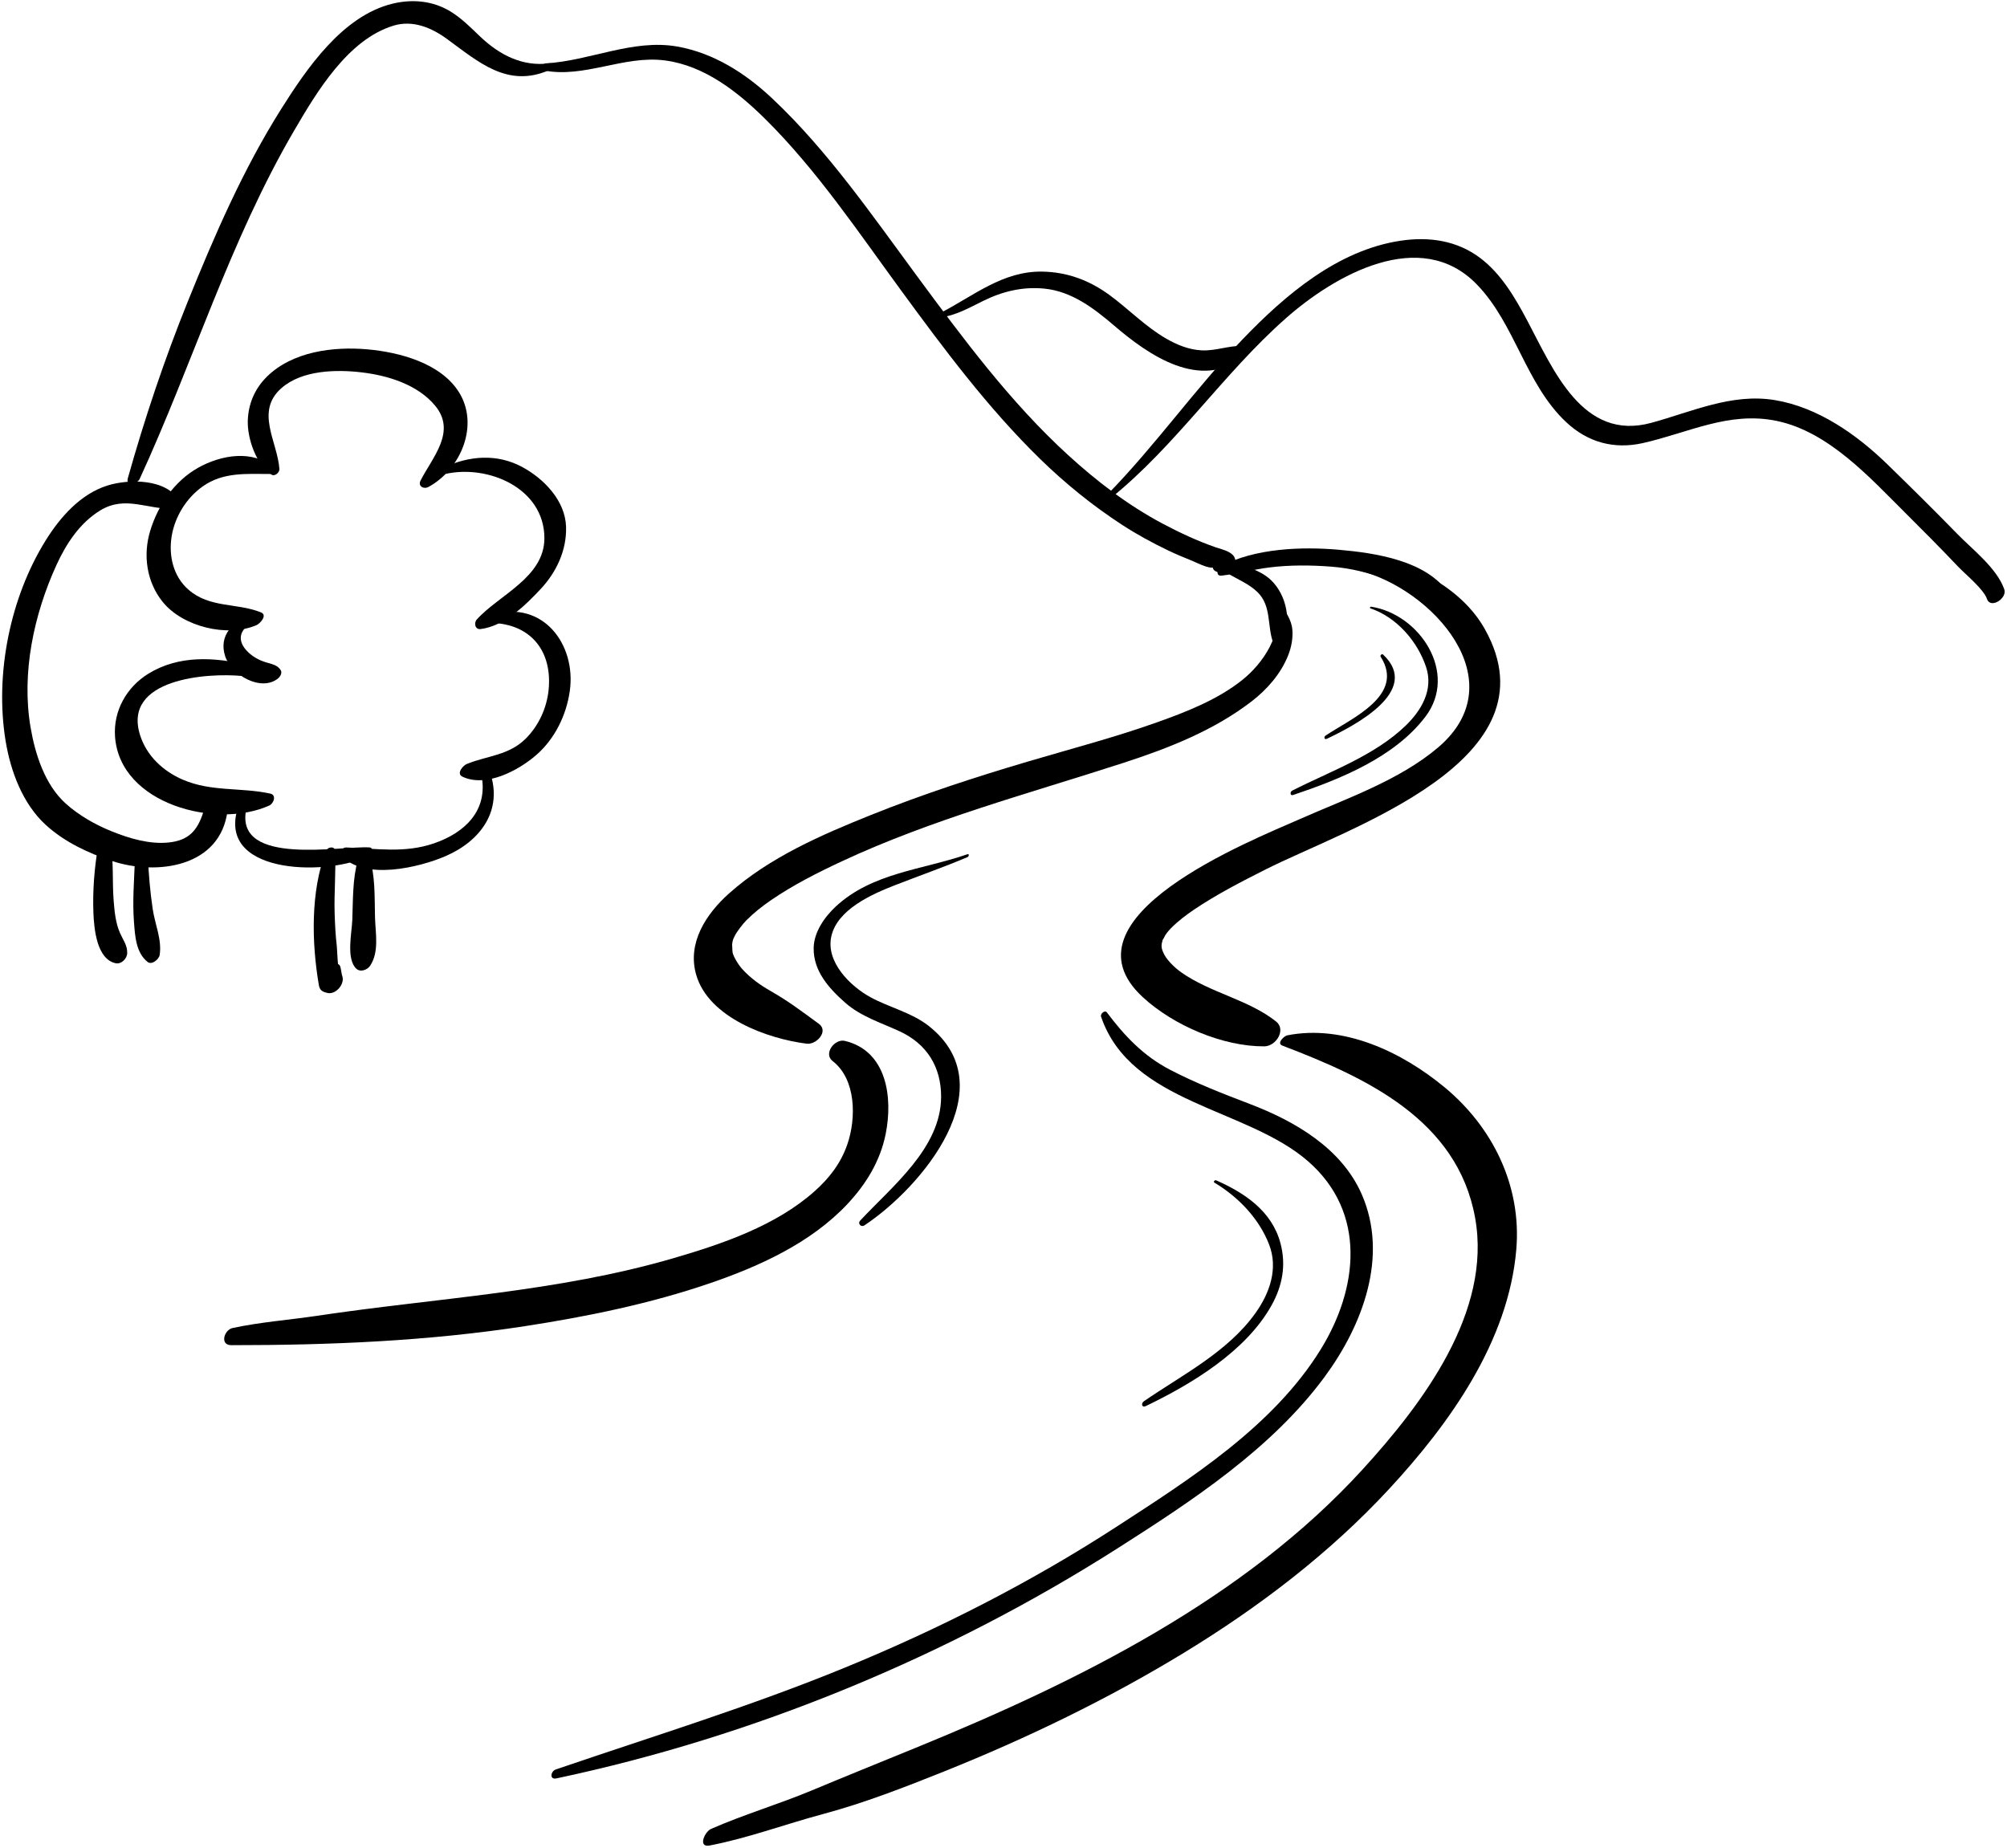 <?xml version="1.0" encoding="UTF-8" standalone="no"?><!DOCTYPE svg PUBLIC "-//W3C//DTD SVG 1.1//EN" "http://www.w3.org/Graphics/SVG/1.1/DTD/svg11.dtd"><svg width="100%" height="100%" viewBox="0 0 542 499" version="1.1" xmlns="http://www.w3.org/2000/svg" xmlns:xlink="http://www.w3.org/1999/xlink" xml:space="preserve" style="fill-rule:evenodd;clip-rule:evenodd;stroke-linejoin:round;stroke-miterlimit:1.414;"><g id="river"><path d="M344.501,163.455c2.152,7.575 -3.437,15.717 -8.986,20.154c-6.646,5.313 -15.002,8.593 -22.938,11.421c-11.492,4.098 -23.335,7.185 -35.03,10.645c-14.289,4.227 -28.467,8.853 -42.301,14.404c-13.392,5.375 -27.492,11.487 -38.371,21.209c-6.2,5.541 -11.33,13.344 -8.876,21.925c3.344,11.691 19.468,17.352 29.866,18.648c2.604,0.324 6.02,-3.356 3.268,-5.369c-4.316,-3.158 -8.259,-6.147 -12.938,-8.807c-2.85,-1.619 -5.479,-3.499 -7.697,-5.92c-1.152,-1.259 -2.437,-3.455 -2.646,-4.492c-0.108,-0.532 -0.102,-2.555 -0.16,-2.059c0.188,-1.565 0.29,-1.502 0.744,-2.488c0.471,-1.021 2.209,-3.265 3.082,-4.145c2.005,-2.021 4.271,-3.815 6.614,-5.426c6.01,-4.129 12.573,-7.452 19.168,-10.53c24.417,-11.396 50.555,-18.32 76.101,-26.611c12.174,-3.951 24.427,-8.755 34.64,-16.629c4.189,-3.229 7.885,-7.471 9.841,-12.421c0.847,-2.144 1.307,-4.524 1.131,-6.827c-0.228,-2.984 -1.989,-4.839 -3.147,-7.46c-0.356,-0.801 -1.564,0.075 -1.365,0.778Z" style="fill-rule:nonzero;"/><path d="M366.741,154.004c20.066,4.888 42.632,29.952 21.67,47.819c-10.452,8.909 -24.99,13.893 -37.386,19.38c-13.244,5.862 -65.746,26.604 -42.394,48.107c8.333,7.673 21.652,13.333 32.799,13.269c3.175,-0.018 5.991,-4.486 3.177,-6.713c-7.532,-5.96 -17.674,-7.677 -25.649,-13.303c-1.704,-1.203 -3.666,-3.147 -4.474,-4.654c-1.031,-1.922 -0.922,-2.63 -0.45,-4.27c-0.169,0.586 0.678,-1.107 0.578,-0.961c0.738,-1.096 1.242,-1.62 1.526,-1.91c1.951,-1.998 4.252,-3.728 6.354,-5.142c6.075,-4.084 12.659,-7.478 19.186,-10.771c22.468,-11.335 79.121,-29.458 59.338,-64.909c-3.116,-5.585 -7.969,-9.986 -13.401,-13.253c-6.411,-3.854 -12.87,-4.817 -20.229,-4.578c-0.867,0.03 -1.824,1.602 -0.645,1.889Z" style="fill-rule:nonzero;"/><path d="M224.855,286.553c6.34,4.886 6.423,15.398 3.976,22.487c-1.799,5.21 -4.924,9.17 -8.848,12.669c-10.423,9.294 -24.828,14.2 -38.05,18.063c-31.432,9.183 -64.109,10.756 -96.302,15.57c-7.621,1.14 -15.24,1.685 -22.796,3.298c-2.34,0.5 -3.53,4.639 -0.388,4.639c26.594,0.002 52.99,-1.074 79.325,-5.137c16.891,-2.605 33.79,-6.054 49.98,-11.6c13.367,-4.58 27.241,-10.887 37.069,-21.347c5.052,-5.376 8.883,-11.619 10.355,-18.921c2.014,-9.98 0.287,-22.452 -11.01,-25.168c-2.761,-0.663 -5.884,3.465 -3.311,5.447Z" style="fill-rule:nonzero;"/><path d="M346.315,282.382c22.627,8.627 47.263,20.014 52.043,46.484c4.597,25.457 -14.226,50.272 -30.386,67.974c-31.963,35.011 -76.835,57.226 -120.067,74.922c-9.545,3.907 -19.107,7.765 -28.623,11.738c-8.979,3.75 -18.352,6.513 -27.267,10.42c-1.724,0.755 -3.634,5.108 -0.375,4.481c10.424,-2.01 20.372,-5.754 30.604,-8.492c11.129,-2.979 22.083,-7.248 32.77,-11.533c22.408,-8.986 44.218,-19.524 64.839,-32.101c20.145,-12.286 39.15,-26.753 55.219,-44.091c16.475,-17.775 32.335,-40.008 34.416,-64.803c1.439,-17.147 -6.372,-32.979 -19.354,-43.732c-11.589,-9.601 -27.295,-17.033 -42.505,-14.046c-0.859,0.17 -2.971,2.147 -1.314,2.779Z" style="fill-rule:nonzero;"/><path d="M299.915,134.563c17.687,-14.242 30.329,-33.591 47.337,-48.608c13.266,-11.712 36.349,-24.813 51.548,-9.167c10.438,10.745 13.135,26.9 24.182,37.245c5.813,5.444 12.919,7.371 20.673,5.628c12.31,-2.767 23.247,-8.68 36.18,-5.984c14.061,2.93 25.179,15.373 34.975,25.104c4.72,4.688 9.402,9.416 13.982,14.241c2.125,2.239 6.85,6.009 7.824,8.775c0.957,2.713 5.51,-0.213 4.65,-2.65c-2.025,-5.744 -8.591,-10.746 -12.693,-14.96c-6.19,-6.357 -12.51,-12.591 -18.866,-18.78c-8.313,-8.095 -18.819,-15.449 -30.428,-17.362c-11.61,-1.913 -22.401,3.17 -33.341,6.148c-18.565,5.055 -26.438,-14.34 -33.508,-27.642c-3.284,-6.18 -7.016,-12.591 -12.695,-16.877c-6.291,-4.749 -13.836,-5.811 -21.501,-4.664c-16.986,2.541 -31.186,14.664 -42.661,26.622c-12.839,13.377 -23.564,28.697 -36.53,41.935c-0.771,0.785 -0.001,1.698 0.872,0.996Z" style="fill-rule:nonzero;"/><path d="M146.741,19.004c11.041,2.225 21.645,-4.132 32.822,-2.684c10.688,1.384 19.732,8.531 27.141,15.866c13.885,13.748 25.123,30.521 36.629,46.235c11.602,15.844 23.389,31.674 37.466,45.438c6.834,6.682 14.3,12.728 22.315,17.935c3.936,2.558 8.066,4.798 12.292,6.833c2.145,1.033 4.342,1.947 6.551,2.829c1.388,0.554 6.059,3.071 6.403,1.099c1.255,-0.904 2.509,-1.81 3.764,-2.715c-0.256,-0.086 -0.513,-0.173 -0.769,-0.26c-2.251,-0.761 -5.532,3.725 -2.906,4.775c0.249,0.099 0.497,0.198 0.746,0.298c1.825,0.729 3.913,-0.659 4.332,-2.517c0.672,-2.982 -3.363,-3.673 -5.316,-4.357c-4.933,-1.729 -9.684,-3.943 -14.293,-6.395c-9.332,-4.962 -17.773,-11.438 -25.551,-18.556c-15.551,-14.229 -28.219,-31.331 -40.688,-48.221c-12.17,-16.481 -24.139,-33.905 -39.117,-48.003c-7.229,-6.804 -15.822,-12.316 -25.723,-14.047c-11.936,-2.086 -23.627,3.883 -35.452,4.558c-0.842,0.05 -1.851,1.646 -0.646,1.889Z" style="fill-rule:nonzero;"/><path d="M254.041,85.733c4.171,-0.576 7.762,-2.641 11.493,-4.48c5.228,-2.578 10.693,-3.892 16.526,-3.306c7.375,0.74 13.386,5.334 18.818,9.987c9.217,7.896 23.393,17.856 35.247,8.206c1.107,-0.901 1.048,-2.69 -0.588,-2.73c-3.726,-0.091 -7.272,1.403 -11.063,1.206c-3.438,-0.18 -6.61,-1.484 -9.557,-3.18c-5.553,-3.195 -10.107,-7.953 -15.253,-11.732c-5.44,-3.994 -11.433,-6.244 -18.198,-6.354c-10.684,-0.175 -18.501,6.524 -27.494,11.164c-0.481,0.248 -0.748,1.331 0.069,1.219Z" style="fill-rule:nonzero;"/><path d="M148.391,17.096c-7.257,0.976 -13.492,-2.27 -18.634,-7.141c-2.598,-2.46 -5.016,-4.97 -8.088,-6.849c-4.786,-2.928 -10.356,-3.411 -15.719,-2.099c-13.492,3.301 -23.166,17.561 -30.073,28.523c-10.254,16.276 -17.985,34.125 -25.17,51.918c-6.306,15.615 -11.646,31.553 -16.199,47.752c-0.608,2.168 2.573,1.523 3.205,0.149c14.353,-31.197 24.345,-64.365 41.76,-94.147c6.067,-10.378 14.487,-24.541 26.798,-28.277c5.218,-1.584 10.258,0.549 14.447,3.605c8.593,6.27 16.32,13.258 27.515,8.451c0.739,-0.314 1.551,-2.071 0.158,-1.885Z" style="fill-rule:nonzero;"/><path d="M297.341,274.545c8.034,23.583 39.343,24.572 55.962,39.117c15.802,13.829 13.506,34.354 3.331,50.81c-12.796,20.694 -35.186,34.918 -55.148,47.866c-23.119,14.995 -47.822,27.56 -73.303,38.017c-25.534,10.478 -51.971,18.586 -78.065,27.5c-1.428,0.488 -1.795,2.828 0.131,2.422c53.346,-11.276 105.709,-32.918 151.682,-62.217c20.062,-12.785 41.472,-26.816 55.772,-46.199c10.249,-13.891 17.388,-32.584 10.025,-49.361c-5.453,-12.422 -18.027,-19.706 -30.138,-24.33c-7.341,-2.803 -14.626,-5.637 -21.607,-9.266c-7.17,-3.728 -12.27,-9.107 -17.06,-15.487c-0.565,-0.753 -1.834,0.388 -1.582,1.128Z" style="fill-rule:nonzero;"/><path d="M330.749,153.448c0.072,0.064 0.145,0.129 0.217,0.194c-0.053,0.461 0.021,0.842 0.439,1.104c2.743,1.717 5.839,2.869 8.186,5.161c3.926,3.834 2.512,9.282 4.323,13.883c0.472,1.197 2.098,0.281 2.461,-0.502c2.487,-5.348 1.126,-12.502 -3.112,-16.603c-1.701,-1.646 -3.912,-2.657 -6.11,-3.44c-2.184,-0.777 -3.742,-0.687 -5.862,-0.677c-0.37,0.002 -0.831,0.541 -0.542,0.88Z" style="fill-rule:nonzero;"/><path d="M329.886,155.453c4.35,-0.493 8.596,-1.673 12.951,-2.21c5.524,-0.682 11.131,-0.639 16.672,-0.214c10.961,0.84 19.812,5.359 29.885,9.079c1.047,0.387 2.512,-0.849 1.787,-1.918c-5.971,-8.816 -19.73,-10.844 -29.525,-11.713c-10.091,-0.896 -22.78,-0.434 -31.912,4.439c-1,0.534 -1.567,2.731 0.142,2.537Z" style="fill-rule:nonzero;"/><path d="M261.225,230.708c-12.11,4.206 -25.632,4.956 -35.479,14.069c-3.034,2.808 -5.945,6.927 -6.013,11.229c-0.098,6.218 4.089,10.874 8.498,14.771c4.23,3.738 9.662,5.407 14.698,7.73c7.372,3.401 11.25,9.623 11.222,17.727c-0.047,13.826 -13.342,24.241 -21.844,33.383c-0.776,0.834 0.215,1.916 1.142,1.301c15.533,-10.314 38.225,-37.476 17.301,-53.893c-4.561,-3.576 -10.611,-4.953 -15.654,-7.703c-5.509,-3.004 -12.037,-9.482 -10.623,-16.311c1.525,-7.374 11.021,-11.537 17.159,-13.933c6.563,-2.562 13.147,-4.851 19.635,-7.605c0.419,-0.178 0.555,-0.972 -0.042,-0.765Z" style="fill-rule:nonzero;"/><path d="M370.08,164.286c7.066,2.399 12.722,8.877 15.049,15.877c2.021,6.08 -1.244,11.666 -5.506,15.784c-8.446,8.161 -20.357,12.332 -30.65,17.566c-0.632,0.321 -0.623,1.476 0.245,1.184c12.671,-4.259 27.381,-10.161 35.719,-21.14c8.938,-11.769 -1.468,-27.654 -14.649,-29.711c-0.235,-0.036 -0.497,0.341 -0.208,0.44Z" style="fill-rule:nonzero;"/><path d="M372.854,177.354c6.646,10.436 -7.74,16.576 -14.84,21.271c-0.573,0.379 -0.407,1.234 0.338,0.881c7.306,-3.467 25.668,-12.898 15.16,-22.729c-0.326,-0.304 -0.889,0.214 -0.658,0.577Z" style="fill-rule:nonzero;"/><path d="M327.947,319.378c6.423,3.83 12.081,9.699 14.787,16.729c2.499,6.492 0.153,13.101 -3.673,18.481c-7.471,10.505 -19.753,16.69 -30.13,23.819c-0.838,0.575 -0.614,1.854 0.504,1.316c12.397,-5.949 27.064,-14.814 33.952,-27.2c2.958,-5.319 3.987,-10.89 2.397,-16.82c-2.326,-8.688 -9.693,-13.547 -17.365,-16.95c-0.335,-0.148 -0.847,0.403 -0.472,0.625Z" style="fill-rule:nonzero;"/><path d="M75.458,126.657c-0.545,-7.462 -6.636,-15.568 0.578,-21.869c5.548,-4.846 14.714,-5.037 21.598,-4.23c7.115,0.834 15.156,3.298 19.881,9.008c5.819,7.032 -0.722,13.906 -3.937,20.201c-0.798,1.563 0.87,2.431 2.151,1.729c8.819,-4.828 13.744,-16.795 8.193,-25.614c-4.933,-7.839 -16.102,-10.778 -24.694,-11.538c-9.254,-0.818 -20.281,0.583 -27.187,7.418c-3.249,3.215 -4.99,7.328 -5.125,11.883c-0.141,4.756 2.283,11.91 6.422,14.539c0.891,0.564 2.186,-0.619 2.12,-1.527Z" style="fill-rule:nonzero;"/><path d="M74.005,126.344c-5.702,-5.012 -14.312,-3.475 -20.427,-0.061c-6.455,3.604 -10.877,10.079 -13.004,17.03c-2.011,6.575 -0.989,13.861 3.366,19.245c5.433,6.718 17.477,9.642 25.337,6.266c0.932,-0.4 3.063,-2.7 1.188,-3.451c-6.559,-2.623 -13.813,-1.091 -19.585,-6.139c-4.111,-3.597 -5.373,-9.184 -4.523,-14.414c0.861,-5.301 4.012,-10.376 8.404,-13.476c5.529,-3.902 11.811,-3.341 18.22,-3.337c0.613,0.001 1.679,-1.088 1.024,-1.663Z" style="fill-rule:nonzero;"/><path d="M120.234,128.008c11.496,-2.625 26.737,3.765 26.782,17.298c0.035,10.636 -12.307,15.366 -18.252,21.993c-0.857,0.955 -0.476,2.77 1.029,2.584c6.342,-0.783 12.102,-6.399 16.258,-10.863c4.253,-4.566 7.023,-10.492 6.815,-16.784c-0.232,-7.058 -6.004,-12.979 -11.846,-16.122c-6.829,-3.673 -14.313,-3.039 -21.153,0.126c-1.013,0.469 -0.922,2.063 0.367,1.768Z" style="fill-rule:nonzero;"/><path d="M68.127,166.046c-5.078,1.585 -9.158,5.427 -7.333,11.133c1.612,5.044 9.741,9.81 14.354,5.987c0.506,-0.419 1.072,-1.385 0.718,-2.061c-0.792,-1.511 -2.532,-1.776 -4.076,-2.247c-1.729,-0.527 -3.367,-1.411 -4.687,-2.646c-3.262,-3.051 -2.616,-6.309 1.421,-8.255c1.047,-0.502 1.004,-2.347 -0.397,-1.911Z" style="fill-rule:nonzero;"/><path d="M66.892,179.562c-9.076,-2.096 -18.563,-2.692 -26.821,2.378c-5.887,3.615 -9.491,10.041 -9.007,16.97c1.283,18.386 27.552,25.062 41.679,18.618c1.186,-0.541 1.992,-2.83 0.262,-3.205c-7.973,-1.73 -15.941,-0.431 -23.677,-3.779c-5.295,-2.293 -9.697,-6.395 -11.479,-11.956c-4.924,-15.369 18.283,-16.95 27.625,-16.018c1.546,0.154 3.485,-2.53 1.418,-3.008Z" style="fill-rule:nonzero;"/><path d="M132.932,168.237c10.511,0.36 16.261,7.696 15.223,18.064c-0.491,4.9 -2.672,9.666 -6.157,13.151c-4.565,4.564 -10.305,4.603 -15.909,6.854c-1.035,0.416 -2.97,2.606 -1.188,3.451c6.36,3.012 15.121,-1.695 19.882,-5.823c5.037,-4.369 8.169,-10.774 9.093,-17.317c1.787,-12.648 -7.314,-24.587 -20.752,-20.66c-1.119,0.327 -1.759,2.227 -0.192,2.28Z" style="fill-rule:nonzero;"/><path d="M130.035,209.434c1.833,9.418 -4.449,15.412 -12.733,18.287c-8.061,2.798 -15.666,1.406 -23.861,1.146c-0.883,-0.027 -2,1.326 -1.302,2.115c6.137,6.949 21.136,3.274 28.208,0.216c9.527,-4.12 15.561,-12.452 11.933,-22.757c-0.421,-1.192 -2.444,-0.022 -2.245,0.993Z" style="fill-rule:nonzero;"/><path d="M63.948,219.167c-4.418,17.465 25.651,17.256 35.624,11.915c0.657,-0.353 1.509,-2.144 0.183,-2.227c-7.7,-0.479 -35.952,5.128 -33.336,-9.89c0.307,-1.765 -2.152,-1.06 -2.471,0.202Z" style="fill-rule:nonzero;"/><path d="M88.589,242.936c-0.079,-0.642 -0.159,-1.282 -0.238,-1.924c-0.024,-0.201 -0.315,-0.084 -0.333,0.067c-0.077,0.673 -0.155,1.346 -0.232,2.019c-0.071,0.608 0.864,0.328 0.803,-0.162Z" style="fill-rule:nonzero;"/><path d="M88.547,240.949c0.21,-3.361 0.608,-7.505 1.799,-10.666c0.667,-1.771 -1.791,-1.837 -2.326,-0.434c-4.188,10.976 -3.859,24.783 -1.908,36.201c0.183,1.065 0.652,1.624 1.696,1.933c0.16,0.048 0.321,0.095 0.481,0.142c2.283,0.675 4.864,-2.301 4.167,-4.441c-0.256,-0.785 -0.316,-1.789 -0.55,-2.6c-0.443,-1.541 -2.468,-0.438 -3.08,0.25c-1.244,1.397 -1.14,1.923 -1.869,3.471c1.719,-0.564 3.438,-1.128 5.156,-1.691c-1.054,-0.905 -0.986,-6.158 -1.151,-7.541c-0.351,-2.943 -0.492,-5.908 -0.589,-8.868c-0.185,-5.683 0.4,-11.395 0.108,-17.054c-0.846,0.374 -1.691,0.748 -2.538,1.122c1.209,3.136 -0.061,7.097 -0.125,10.411c-0.009,0.471 0.707,0.126 0.729,-0.235Z" style="fill-rule:nonzero;"/><path d="M96.66,232.19c-1.487,5.178 -1.313,10.974 -1.521,16.319c-0.131,3.398 -1.701,10.416 1.051,13.068c1.106,1.067 3.006,0.387 3.777,-0.785c2.483,-3.767 1.423,-8.797 1.305,-13.092c-0.146,-5.313 0.134,-11.397 -1.605,-16.48c-0.571,-1.667 -2.723,-0.018 -3.007,0.97Z" style="fill-rule:nonzero;"/><path d="M48.465,135.334c-3.43,-6.109 -13.659,-6.04 -19.489,-4.199c-7.274,2.298 -12.763,8.573 -16.654,14.834c-9.635,15.5 -13.747,36.147 -10.811,54.111c1.335,8.166 4.607,16.998 10.853,22.7c5.051,4.612 11.435,7.596 17.861,9.733c12.106,4.027 29.397,1.716 31.238,-13.714c0.58,-4.865 -5.556,-2.642 -6.561,0.531c-1.594,5.034 -3.994,7.649 -9.377,8.197c-5.16,0.526 -10.6,-1.096 -15.328,-3.004c-4.473,-1.806 -8.871,-4.296 -12.464,-7.532c-5.636,-5.078 -8.254,-13.355 -9.483,-20.592c-2.494,-14.688 0.901,-30.494 7.036,-43.896c2.626,-5.735 6.328,-11.34 11.809,-14.671c6.816,-4.143 12.839,-0.126 19.812,-0.477c0.778,-0.036 2.052,-1.141 1.558,-2.021Z" style="fill-rule:nonzero;"/><path d="M26.55,228.198c-1.044,5.975 -1.566,12.285 -1.324,18.345c0.173,4.308 0.905,12.479 5.985,13.586c1.577,0.344 3.123,-1.271 3.143,-2.759c0.027,-2.101 -1.036,-3.391 -1.889,-5.271c-1.24,-2.735 -1.528,-5.839 -1.767,-8.794c-0.423,-5.235 0.051,-10.591 -0.849,-15.772c-0.346,-1.999 -3.04,-0.822 -3.299,0.665Z" style="fill-rule:nonzero;"/><path d="M36.418,232.631c-0.217,5.436 -0.657,10.828 -0.244,16.271c0.293,3.867 0.518,8.386 3.699,10.893c1.15,0.906 3.072,-0.771 3.244,-1.885c0.644,-4.155 -1.273,-8.294 -1.882,-12.428c-0.681,-4.621 -1.092,-9.315 -1.288,-13.981c-0.097,-2.335 -3.46,-0.608 -3.529,1.13Z" style="fill-rule:nonzero;"/></g></svg>